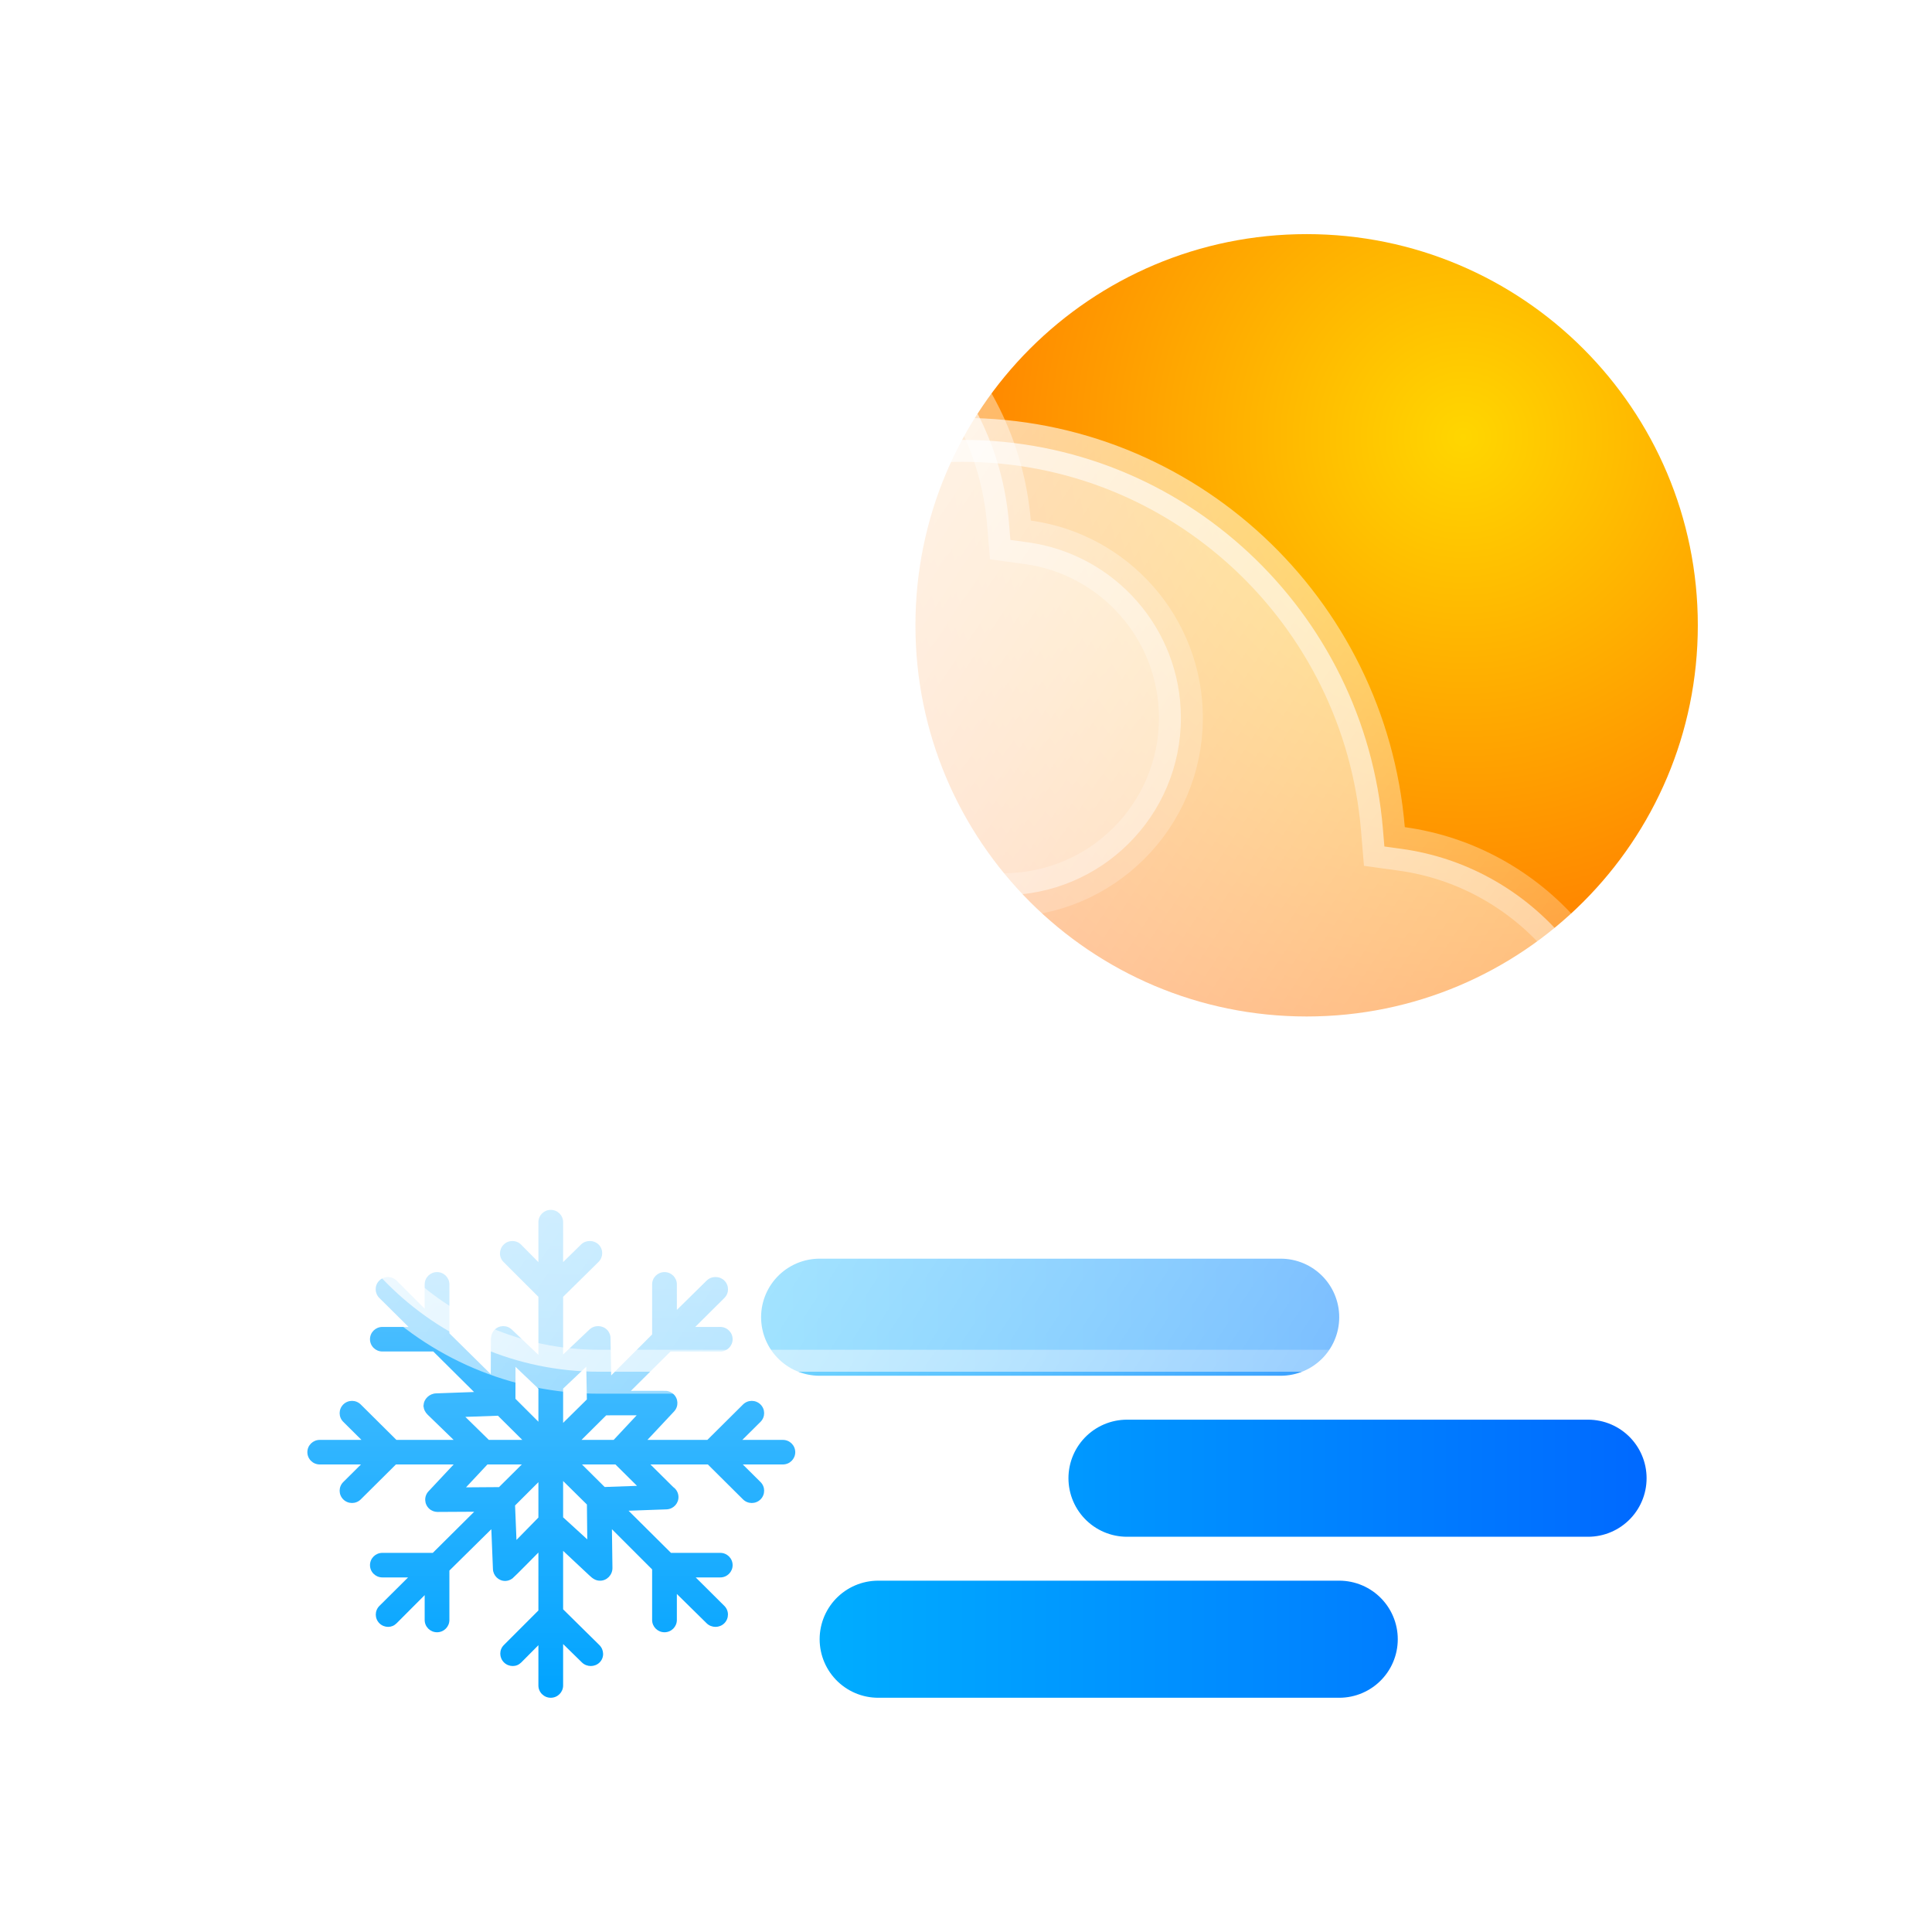 <svg width="132" height="132" viewBox="0 0 132 132" fill="none" xmlns="http://www.w3.org/2000/svg">
<g filter="url(#filter0_d_678_97)">
<path d="M64 81.996C74.935 81.996 95.5 81.996 95.5 81.996M68 103.996H99.5M85 92.996H116.5" stroke="url(#paint0_linear_678_97)" stroke-width="8" stroke-linecap="round"/>
<path d="M61.489 90.378H58.718L59.961 89.144C60.291 88.817 60.291 88.286 59.961 87.958C59.631 87.63 59.096 87.63 58.766 87.958L56.33 90.378H52.234L54.056 88.433C54.374 88.094 54.355 87.563 54.013 87.247C53.873 87.118 53.7 87.046 53.524 87.028C53.416 87.022 51.103 87.028 51.103 87.028L53.811 84.338H57.21C57.677 84.338 58.055 83.963 58.055 83.499C58.055 83.036 57.677 82.66 57.21 82.66H55.5L57.492 80.681C57.822 80.354 57.822 79.823 57.492 79.495C57.162 79.167 56.609 79.167 56.279 79.495L54.245 81.497V79.752C54.245 79.288 53.867 78.913 53.4 78.913C52.933 78.913 52.555 79.288 52.555 79.752V83.175L49.758 85.972L49.712 83.439C49.711 83.435 49.715 83.431 49.715 83.427C49.711 83.223 49.636 83.019 49.482 82.861C49.159 82.527 48.606 82.517 48.27 82.839L46.474 84.542V80.603L48.892 78.22C49.222 77.892 49.231 77.361 48.901 77.033C48.571 76.706 48.023 76.706 47.693 77.033L46.474 78.23V75.501C46.474 75.038 46.096 74.662 45.63 74.662C45.163 74.662 44.785 75.038 44.785 75.501V78.23L43.599 77.033C43.269 76.706 42.744 76.706 42.414 77.033C42.084 77.361 42.07 77.892 42.4 78.22L44.785 80.603V84.565L42.963 82.834C42.624 82.516 42.099 82.53 41.779 82.866C41.657 82.993 41.589 83.148 41.563 83.309C41.547 83.374 41.54 83.442 41.54 83.511L41.53 85.886L38.704 83.096V79.752C38.704 79.288 38.326 78.913 37.859 78.913C37.393 78.913 37.015 79.288 37.015 79.752V81.418L35.097 79.495C34.767 79.167 34.242 79.167 33.912 79.495C33.582 79.823 33.587 80.354 33.917 80.681L35.914 82.66H34.124C33.657 82.66 33.279 83.036 33.279 83.499C33.279 83.963 33.657 84.338 34.124 84.338H37.603L40.389 87.106L37.793 87.199C37.34 87.215 36.946 87.583 36.941 88.028C36.941 88.041 36.902 88.054 36.902 88.066C36.902 88.067 36.902 88.067 36.902 88.067C36.902 88.068 36.941 88.069 36.941 88.07C36.946 88.28 37.048 88.488 37.21 88.647L38.994 90.378H35.084L32.647 87.958C32.317 87.63 31.783 87.63 31.453 87.958C31.123 88.286 31.123 88.817 31.453 89.144L32.695 90.378H29.845C29.378 90.378 29 90.754 29 91.217C29 91.68 29.378 92.056 29.845 92.056H32.662L31.453 93.257C31.123 93.585 31.123 94.116 31.453 94.444C31.618 94.608 31.834 94.689 32.05 94.689C32.266 94.689 32.482 94.608 32.647 94.444L35.051 92.056H38.996L37.278 93.89C36.96 94.229 36.98 94.76 37.321 95.076C37.484 95.226 37.69 95.3 37.896 95.3C37.9 95.3 37.904 95.3 37.908 95.3C37.91 95.3 37.913 95.3 37.915 95.3C37.917 95.3 37.919 95.3 37.921 95.3L40.399 95.286L37.57 98.096H34.124C33.657 98.096 33.279 98.472 33.279 98.935C33.279 99.399 33.657 99.774 34.124 99.774H35.881L33.922 101.72C33.592 102.048 33.592 102.579 33.922 102.907C34.087 103.071 34.303 103.153 34.519 103.153C34.735 103.153 34.932 103.071 35.097 102.907L37.015 100.984V102.682C37.015 103.146 37.393 103.521 37.859 103.521C38.326 103.521 38.704 103.146 38.704 102.682V99.306L41.569 96.479L41.679 99.207C41.696 99.659 42.075 100.024 42.528 100.015C42.681 100.012 42.848 99.963 43.013 99.842C43.133 99.755 44.785 98.074 44.785 98.074V102.032L42.423 104.396C42.093 104.724 42.103 105.255 42.433 105.582C42.598 105.746 42.818 105.828 43.035 105.828C43.251 105.828 43.45 105.746 43.615 105.583L44.785 104.405V107.157C44.785 107.62 45.163 107.996 45.63 107.996C46.096 107.996 46.474 107.62 46.474 107.157V104.326L47.758 105.583C47.923 105.746 48.149 105.828 48.365 105.828C48.581 105.828 48.802 105.746 48.967 105.583C49.297 105.255 49.281 104.724 48.951 104.396L46.474 101.953V97.959C46.474 97.959 48.02 99.402 48.264 99.635C48.508 99.867 48.708 99.998 48.999 99.998C49.001 99.998 49.002 99.998 49.004 99.998C49.471 99.998 49.847 99.595 49.844 99.132L49.809 96.481L52.555 99.227V102.682C52.555 103.146 52.934 103.521 53.4 103.521C53.867 103.521 54.245 103.146 54.245 102.682V100.905L56.279 102.907C56.444 103.071 56.669 103.153 56.886 103.153C57.102 103.153 57.322 103.071 57.487 102.907C57.817 102.579 57.82 102.048 57.49 101.72L55.533 99.774H57.21C57.677 99.774 58.055 99.399 58.055 98.935C58.055 98.472 57.677 98.096 57.21 98.096H53.843L50.945 95.217L53.541 95.124C53.551 95.124 53.56 95.122 53.569 95.122C53.572 95.121 53.575 95.121 53.579 95.121C54.027 95.085 54.371 94.706 54.355 94.255C54.345 93.984 54.206 93.749 54 93.603L52.439 92.056H56.362L58.766 94.444C58.931 94.608 59.147 94.689 59.363 94.689C59.58 94.689 59.796 94.608 59.961 94.444C60.291 94.116 60.291 93.585 59.961 93.257L58.751 92.056H61.489C61.956 92.056 62.334 91.681 62.334 91.217C62.334 90.754 61.956 90.378 61.489 90.378ZM51.5 88.698L49.926 90.378H47.73L49.419 88.7L51.5 88.698ZM48.056 85.376L48.096 87.614L46.474 89.215V86.873L48.056 85.376ZM43.219 85.385L44.785 86.876V89.136L43.217 87.569L43.219 85.385ZM39.795 88.806L42.021 88.726L43.684 90.378H41.398L39.795 88.806ZM39.839 93.62L41.303 92.056H43.651L42.093 93.604L39.839 93.62ZM43.287 97.213L43.191 94.859L44.785 93.266V95.683L43.287 97.213ZM48.124 97.175L46.474 95.668V93.187L48.1 94.793L48.124 97.175ZM51.522 93.517L49.313 93.596L47.762 92.056H50.048L51.522 93.517Z" fill="url(#paint1_linear_678_97)"/>
<path d="M124 34.722C124 49.483 112.034 61.449 97.273 61.449C82.512 61.449 70.545 49.483 70.545 34.722C70.545 19.962 82.512 7.996 97.273 7.996C112.034 7.996 124 19.962 124 34.722Z" fill="url(#paint2_radial_678_97)"/>
<path d="M36.7 25.344L37.608 25.156L37.846 24.261C40.108 15.759 47.869 9.496 57.092 9.496C67.519 9.496 76.075 17.503 76.933 27.693L77.034 28.89L78.224 29.053C84.133 29.864 88.683 34.929 88.683 41.051C88.683 47.738 83.256 53.162 76.557 53.162H58.065H39.572C31.799 53.162 25.5 46.868 25.5 39.107C25.5 32.329 30.305 26.668 36.7 25.344Z" fill="url(#paint3_linear_678_97)" stroke="url(#paint4_linear_678_97)" stroke-width="3"/>
<path d="M44.747 44.707L45.654 44.518L45.891 43.621C49.17 31.196 60.411 22.054 73.756 22.054C88.844 22.054 101.241 33.74 102.485 48.638L102.585 49.835L103.774 49.999C112.441 51.198 119.132 58.694 119.132 67.776C119.132 77.697 111.152 85.721 101.33 85.721H75.135H48.94C37.596 85.721 28.38 76.453 28.38 64.998C28.38 54.996 35.41 46.656 44.747 44.707Z" fill="url(#paint5_linear_678_97)" stroke="url(#paint6_linear_678_97)" stroke-width="3"/>
</g>
<defs>
<filter id="filter0_d_678_97" x="0" y="-0.004" width="132" height="132" filterUnits="userSpaceOnUse" color-interpolation-filters="sRGB">
<feFlood flood-opacity="0" result="BackgroundImageFix"/>
<feColorMatrix in="SourceAlpha" type="matrix" values="0 0 0 0 0 0 0 0 0 0 0 0 0 0 0 0 0 0 127 0" result="hardAlpha"/>
<feOffset dx="-8" dy="8"/>
<feGaussianBlur stdDeviation="8"/>
<feComposite in2="hardAlpha" operator="out"/>
<feColorMatrix type="matrix" values="0 0 0 0 0.164 0 0 0 0 0.315 0 0 0 0 0.475 0 0 0 0.1 0"/>
<feBlend mode="normal" in2="BackgroundImageFix" result="effect1_dropShadow_678_97"/>
<feBlend mode="normal" in="SourceGraphic" in2="effect1_dropShadow_678_97" result="shape"/>
</filter>
<linearGradient id="paint0_linear_678_97" x1="122.929" y1="92.996" x2="46.857" y2="92.996" gradientUnits="userSpaceOnUse">
<stop stop-color="#0066FF"/>
<stop offset="1" stop-color="#00C2FF"/>
</linearGradient>
<linearGradient id="paint1_linear_678_97" x1="45.667" y1="74.662" x2="45.667" y2="107.996" gradientUnits="userSpaceOnUse">
<stop stop-color="#5EC5FF"/>
<stop offset="1" stop-color="#00A3FF"/>
</linearGradient>
<radialGradient id="paint2_radial_678_97" cx="0" cy="0" r="1" gradientUnits="userSpaceOnUse" gradientTransform="translate(108.029 21.815) rotate(127.113) scale(45.511 45.511)">
<stop stop-color="#FFD600"/>
<stop offset="1" stop-color="#FF6B00"/>
</radialGradient>
<linearGradient id="paint3_linear_678_97" x1="24" y1="7.996" x2="91.248" y2="53.074" gradientUnits="userSpaceOnUse">
<stop stop-color="white" stop-opacity="0.9"/>
<stop offset="1" stop-color="white" stop-opacity="0.4"/>
</linearGradient>
<linearGradient id="paint4_linear_678_97" x1="24" y1="7.996" x2="80.478" y2="50.413" gradientUnits="userSpaceOnUse">
<stop stop-color="white" stop-opacity="0.9"/>
<stop offset="1" stop-color="white" stop-opacity="0.2"/>
</linearGradient>
<linearGradient id="paint5_linear_678_97" x1="26.88" y1="20.554" x2="122.638" y2="84.203" gradientUnits="userSpaceOnUse">
<stop stop-color="white" stop-opacity="0.9"/>
<stop offset="1" stop-color="white" stop-opacity="0.4"/>
</linearGradient>
<linearGradient id="paint6_linear_678_97" x1="26.88" y1="20.554" x2="107.37" y2="80.498" gradientUnits="userSpaceOnUse">
<stop stop-color="white" stop-opacity="0.9"/>
<stop offset="1" stop-color="white" stop-opacity="0.2"/>
</linearGradient>
</defs>
</svg>
